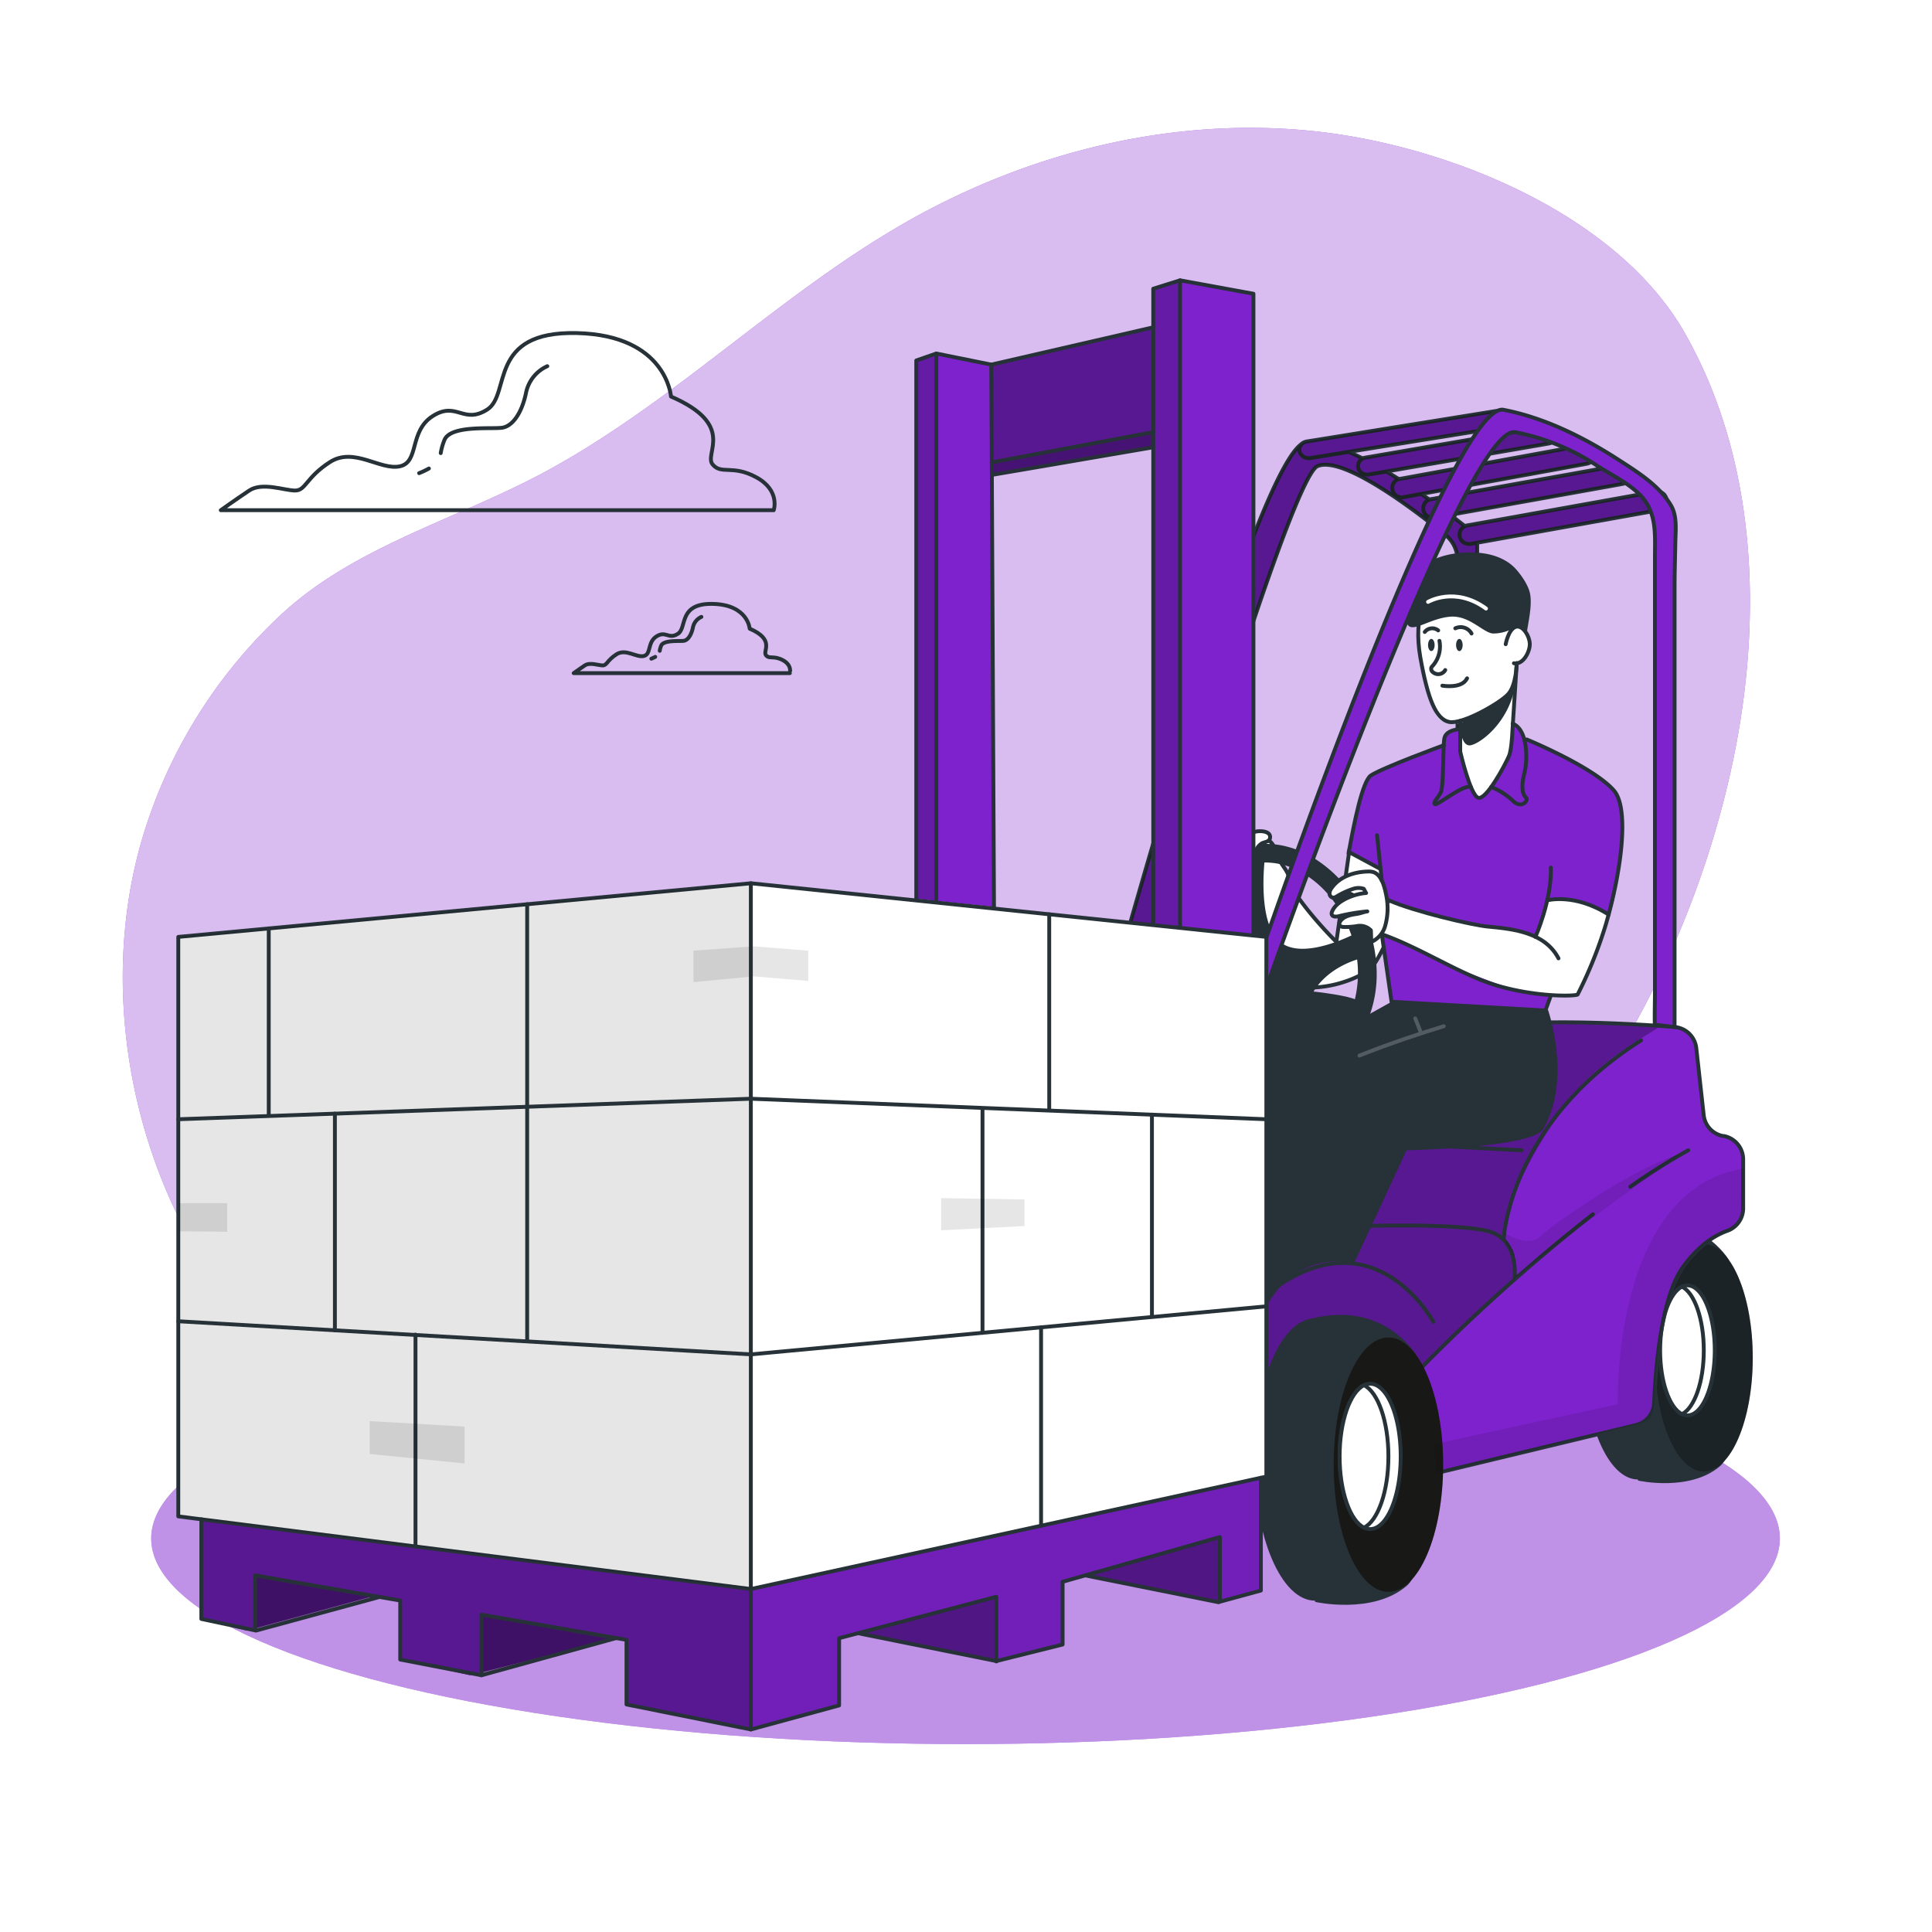 <svg class="animated" id="freepik_stories-logistics" xmlns="http://www.w3.org/2000/svg" viewBox="0 0 500 500" version="1.1" xmlns:xlink="http://www.w3.org/1999/xlink" xmlns:svgjs="http://svgjs.com/svgjs"><style>svg#freepik_stories-logistics:not(.animated) .animable {opacity: 0;}svg#freepik_stories-logistics.animated #freepik--Clouds--inject-12 {animation: 1.5s Infinite  linear floating;animation-delay: 0s;}            @keyframes floating {                0% {                    opacity: 1;                    transform: translateY(0px);                }                50% {                    transform: translateY(-10px);                }                100% {                    opacity: 1;                    transform: translateY(0px);                }            }        </style><g id="freepik--background-simple--inject-12" class="animable" style="transform-origin: 242.331px 214.189px;"><path d="M444.68,105.15c11,30.85,10,65.92,2.58,97.29-14.62,62.15-54,118.1-107.63,152.79S218.86,403,156.18,390.86c-30.94-6-61.42-18.3-84.18-40.1-34.1-32.68-48.29-86.6-35.69-132A129.59,129.59,0,0,1,72.9,158.92c19-17.62,45.79-24.68,68.32-36.9,33.27-18,60.42-45.8,93.3-64.55,32.16-18.33,69.89-27.56,106.66-23.4,33.67,3.81,77.28,21.25,94.86,52.15A119.93,119.93,0,0,1,444.68,105.15Z" style="fill: #7E22CE; transform-origin: 242.331px 214.189px;" id="eljepro2iwrpc" class="animable"></path><g id="elhlr0d98gpcp"><path d="M444.68,105.15c11,30.85,10,65.92,2.58,97.29-14.62,62.15-54,118.1-107.63,152.79S218.86,403,156.18,390.86c-30.94-6-61.42-18.3-84.18-40.1-34.1-32.68-48.29-86.6-35.69-132A129.59,129.59,0,0,1,72.9,158.92c19-17.62,45.79-24.68,68.32-36.9,33.27-18,60.42-45.8,93.3-64.55,32.16-18.33,69.89-27.56,106.66-23.4,33.67,3.81,77.28,21.25,94.86,52.15A119.93,119.93,0,0,1,444.68,105.15Z" style="fill: rgb(255, 255, 255); opacity: 0.7; transform-origin: 242.331px 214.189px;" class="animable" id="elrnc13peytk7"></path></g></g><g id="freepik--Shadow--inject-12" class="animable" style="transform-origin: 249.88px 398.15px;"><ellipse cx="249.88" cy="398.15" rx="210.75" ry="53.22" style="fill: #7E22CE; transform-origin: 249.88px 398.15px;" id="el69eknhbnhmt" class="animable"></ellipse><g id="el0y8aaxcnogi"><ellipse cx="249.88" cy="398.15" rx="210.75" ry="53.22" style="fill: rgb(255, 255, 255); opacity: 0.5; transform-origin: 249.88px 398.15px;" class="animable" id="el6o3v7oeptj"></ellipse></g></g><g id="freepik--Character--inject-12" class="animable" style="transform-origin: 249.875px 260.065px;"><path d="M382.3,140.75V274.17l-5.1-.63V144.93a8.31,8.31,0,0,0-3.05-6.42c-7.45-6.06-26.49-20.73-33.19-17.87-6.28,2.68-34.14,94.17-47.8,140.15-4.61,15.5-7.6,25.83-7.6,25.83l-6.61,1.18s3-11.29,7.68-28.13c13.3-47.82,40.22-140.29,50.77-145.08h0a2,2,0,0,1,.63-.17c3-.29,6.86.74,11,2.53,1.19.51,2.41,1.08,3.65,1.71,2,1,4.08,2.15,6.12,3.37,1.09.65,2.18,1.31,3.26,2,2,1.26,3.93,2.55,5.78,3.82l2.1,1.46c1.95,1.4,3.77,2.73,5.37,3.93s2.75,2.1,3.81,2.93l1.48,1.17a4.29,4.29,0,0,1,1.62,3.14A1.37,1.37,0,0,1,382.3,140.75Z" style="fill: #7E22CE; stroke: rgb(38, 50, 56); stroke-miterlimit: 10; transform-origin: 330.625px 201.086px;" id="el1278h3xd7cs" class="animable"></path><path d="M387.68,110.72l-38.59,6.22-10,1.61a3.13,3.13,0,0,1-.42,0,2.35,2.35,0,0,1-2.37-1.79,2.1,2.1,0,0,1,1.07-2.21h0a2.55,2.55,0,0,1,.84-.3l48.57-7.82a2.39,2.39,0,0,1,2.8,1.75A2.19,2.19,0,0,1,387.68,110.72Z" style="fill: #7E22CE; stroke: rgb(38, 50, 56); stroke-miterlimit: 10; transform-origin: 362.94px 112.469px;" id="elvs9bruk87cl" class="animable"></path><path d="M400.82,114.78l-42,7.24-4.68.8a2.83,2.83,0,0,1-.41,0A2.29,2.29,0,0,1,351.5,121a2.18,2.18,0,0,1,1.24-2.37,2.34,2.34,0,0,1,.63-.21l46.63-8a2.29,2.29,0,0,1,2.68,1.79A2.22,2.22,0,0,1,400.82,114.78Z" style="fill: #7E22CE; stroke: rgb(38, 50, 56); stroke-miterlimit: 10; transform-origin: 377.089px 116.603px;" id="elp8gwlqht53" class="animable"></path><path d="M410.72,120l-42.82,7.82-4.81.88a1.9,1.9,0,0,1-.41,0,2.36,2.36,0,0,1-2.32-2,2.38,2.38,0,0,1,1.76-2.76l.14,0,47.63-8.7a2.37,2.37,0,0,1,2.74,1.94A2.41,2.41,0,0,1,410.72,120Z" style="fill: #7E22CE; stroke: rgb(38, 50, 56); stroke-miterlimit: 10; transform-origin: 386.495px 121.958px;" id="el9w9h6eytm6f" class="animable"></path><path d="M419.93,125.23l-44.56,8-4.22.75a2.09,2.09,0,0,1-.43,0,2.42,2.42,0,0,1-.72-4.72,1.46,1.46,0,0,1,.3-.07l48.78-8.75a2.42,2.42,0,1,1,.85,4.76Z" style="fill: #7E22CE; stroke: rgb(38, 50, 56); stroke-miterlimit: 10; transform-origin: 395.181px 127.186px;" id="elqajan2lpob" class="animable"></path><path d="M430.39,131.52a2.23,2.23,0,0,1-1.09.5l-47,8.44-1.75.31a3.11,3.11,0,0,1-.43,0,2.42,2.42,0,0,1-.92-4.65,2,2,0,0,1,.49-.14l48.78-8.75a2.36,2.36,0,0,1,1.37.16,2.41,2.41,0,0,1,.57,4.1Z" style="fill: #7E22CE; stroke: rgb(38, 50, 56); stroke-miterlimit: 10; transform-origin: 404.516px 133.985px;" id="elsga92his30h" class="animable"></path><g id="eldxp4ymr1wa6"><path d="M429.3,132l-47,8.44a1.37,1.37,0,0,1,0,.29v71l-5.1,7.16V144.93a8.31,8.31,0,0,0-3.05-6.42c-7.45-6.06-26.49-20.73-33.19-17.87-6.28,2.68-34.14,94.17-47.8,140.15l-5.68,1-.85-2.14c13.3-47.82,40.22-140.29,50.77-145.08h0a2.55,2.55,0,0,1,.84-.3l48.57-7.82a2.39,2.39,0,0,1,2.8,1.75,2.19,2.19,0,0,1-1.95,2.51l-38.59,6.22c1.19.51,2.41,1.08,3.65,1.71a2.34,2.34,0,0,1,.63-.21l46.63-8a2.29,2.29,0,0,1,2.68,1.79,2.22,2.22,0,0,1-1.86,2.58l-42,7.24c1.09.65,2.18,1.31,3.26,2l.14,0,47.63-8.7a2.37,2.37,0,0,1,2.74,1.94,2.41,2.41,0,0,1-1.91,2.8l-42.82,7.82,2.1,1.46a1.46,1.46,0,0,1,.3-.07l48.78-8.75a2.42,2.42,0,1,1,.85,4.76l-44.56,8c1.47,1.1,2.75,2.1,3.81,2.93a2,2,0,0,1,.49-.14l48.78-8.75a2.36,2.36,0,0,1,1.37.16c.22,1.41.4,2.78.57,4.1A2.23,2.23,0,0,1,429.3,132Z" style="opacity: 0.3; transform-origin: 358.48px 184.095px;" class="animable" id="el510qyjq8ocv"></path></g><path d="M447.41,326.06s-7.3-12.76-24.32-8.49c-7.37,1-13.21,15.24-13.21,32.63,0,18,6.28,32.65,14,32.69l.06.28s13.34,3,21.21-3.74S447.41,326.06,447.41,326.06Z" style="fill: rgb(38, 50, 56); transform-origin: 429.614px 350.266px;" id="elgojymeqvgsj" class="animable"></path><ellipse cx="440.94" cy="351.38" rx="12.67" ry="29.45" style="fill: rgb(38, 50, 56); transform-origin: 440.94px 351.38px;" id="el1vd2opal329" class="animable"></ellipse><g id="eloyt9z8r9ue"><ellipse cx="440.94" cy="351.38" rx="12.67" ry="29.45" style="opacity: 0.3; transform-origin: 440.94px 351.38px;" class="animable" id="elege5ctvgvp"></ellipse></g><path d="M443.78,349.48c0,9.3-3.17,16.83-7.08,16.83a3.2,3.2,0,0,1-1.41-.33h0c-3.22-1.58-5.65-8.36-5.65-16.5s2.43-14.91,5.65-16.49h0a3.22,3.22,0,0,1,1.41-.34C440.61,332.65,443.78,340.19,443.78,349.48Z" style="fill: rgb(255, 255, 255); stroke: rgb(38, 50, 56); stroke-miterlimit: 10; transform-origin: 436.71px 349.48px;" id="elwrwxdqt6p09" class="animable"></path><path d="M440.94,349.48c0,8.14-2.42,14.92-5.65,16.5h0c-3.22-1.58-5.65-8.36-5.65-16.5s2.43-14.91,5.65-16.49h0C438.52,334.57,440.94,341.35,440.94,349.48Z" style="fill: rgb(255, 255, 255); stroke: rgb(38, 50, 56); stroke-miterlimit: 10; transform-origin: 435.29px 349.485px;" id="elafcagmjdvdj" class="animable"></path><path d="M451.14,304.68c0,6.13.65,11.33-4.12,13.86s-13.24,6.51-17,25.51c-3.37,17,.44,22.7-5.28,24.25-4.45,1.22-38.25,9.42-52.89,13l-6.73,1.63-36.49-24.44-.89-.6-4.05-2.72,4.05-18.9.47-2.2,19.22-26.91,33-33.26,16-9.76s37.89.47,39.91,2.72,2.55,3.47,3.53,12.6-.18,12.75,6,14.54c5.35,1.53,5.38,3.86,5.3,8.44C451.16,303.12,451.14,303.87,451.14,304.68Z" style="fill: #7E22CE; transform-origin: 387.438px 323.535px;" id="el9rlnq4wfrij" class="animable"></path><g id="elijffb4dfm"><path d="M429.64,265.5s-.32.24-.33.27c-2.79,2.23-16.16,8.74-24.26,20.22s-16.1,26.18-15.93,34.87A6.88,6.88,0,0,1,392,325v5.88c-15.2,13.76-26,25.78-26,25.78l-37.37,1.8-.89,0V334.7l.47-.66,19.22-26.91,33-33.26,16-9.76S418.23,264.39,429.64,265.5Z" style="opacity: 0.3; transform-origin: 378.69px 311.285px;" class="animable" id="el28k90ongdfl"></path></g><path d="M370.16,381.62l53.28-12.83a6.15,6.15,0,0,0,4.65-5.73c.35-8.67,1.75-27.29,7.49-35.2,4.16-5.75,8.43-8.24,11.44-9.32a6.17,6.17,0,0,0,4.11-5.81V300.06a6.16,6.16,0,0,0-5-6.06l-.21,0a6.16,6.16,0,0,1-5-5.4L439,271.27a6.15,6.15,0,0,0-5.63-5.48c-10.93-.86-37-2.45-53.52.44" style="fill: none; stroke: rgb(38, 50, 56); stroke-linecap: round; stroke-linejoin: round; transform-origin: 410.645px 323.096px;" id="elgpxhzvpfxh5" class="animable"></path><path d="M421.91,307.13a168.59,168.59,0,0,1,15-9.44" style="fill: none; stroke: rgb(38, 50, 56); stroke-linecap: round; stroke-linejoin: round; transform-origin: 429.41px 302.41px;" id="el3it95elzd28" class="animable"></path><path d="M367.3,354.52a468,468,0,0,1,44.94-40.27" style="fill: none; stroke: rgb(38, 50, 56); stroke-linecap: round; stroke-linejoin: round; transform-origin: 389.77px 334.385px;" id="el453g0yxd1zo" class="animable"></path><path d="M370.93,342.06s-14.68-27.27-40.92-8.77" style="fill: none; stroke: rgb(38, 50, 56); stroke-linecap: round; stroke-linejoin: round; transform-origin: 350.47px 334.457px;" id="el737x3riaco6" class="animable"></path><path d="M391.94,331.12s1.29-9.63-5.88-12.21-35.59-1.56-35.59-1.56" style="fill: none; stroke: rgb(38, 50, 56); stroke-linecap: round; stroke-linejoin: round; transform-origin: 371.25px 324.136px;" id="eluc4hzfponmg" class="animable"></path><path d="M389.12,320.86s1.27-30,35.61-51.62" style="fill: none; stroke: rgb(38, 50, 56); stroke-linecap: round; stroke-linejoin: round; transform-origin: 406.925px 295.05px;" id="elv4r52yfjzj" class="animable"></path><path d="M366.55,350.75s-8.15-14.26-27.18-9.49c-8.23,1.16-14.76,17-14.76,36.46,0,20.15,7,36.49,15.69,36.53l.06.32s14.92,3.38,23.72-4.18S366.55,350.75,366.55,350.75Z" style="fill: rgb(38, 50, 56); transform-origin: 346.681px 377.803px;" id="el6hfu1yhr13w" class="animable"></path><ellipse cx="359.32" cy="379.05" rx="14.16" ry="32.91" style="fill: rgb(34, 34, 33); transform-origin: 359.32px 379.05px;" id="eldphwvg2tfrt" class="animable"></ellipse><g id="elr87k41podz"><ellipse cx="359.32" cy="379.05" rx="14.16" ry="32.91" style="opacity: 0.3; transform-origin: 359.32px 379.05px;" class="animable" id="elefof8o4mpto"></ellipse></g><path d="M362.5,376.92c0,10.39-3.55,18.81-7.92,18.81a3.57,3.57,0,0,1-1.58-.38h0c-3.6-1.76-6.31-9.34-6.31-18.43s2.71-16.67,6.31-18.43h0a3.57,3.57,0,0,1,1.58-.38C359,358.11,362.5,366.54,362.5,376.92Z" style="fill: rgb(255, 255, 255); stroke: rgb(38, 50, 56); stroke-miterlimit: 10; transform-origin: 354.595px 376.92px;" id="elrfps1tsxmv" class="animable"></path><path d="M359.32,376.92c0,9.09-2.71,16.67-6.32,18.43h0c-3.6-1.76-6.31-9.34-6.31-18.43s2.71-16.67,6.31-18.43h0C356.61,360.25,359.32,367.83,359.32,376.92Z" style="fill: rgb(255, 255, 255); stroke: rgb(38, 50, 56); stroke-miterlimit: 10; transform-origin: 353.005px 376.92px;" id="elaayrb5sa5le" class="animable"></path><g id="eltfs7l4oymlm"><path d="M447,318.54c-4.78,2.54-13.24,6.51-17,25.51-3.37,17,.44,22.7-5.28,24.25-4.45,1.22-38.25,9.42-52.89,13l-.91-7.52,47.77-10.38s-1.71-55.24,32.47-61c0,.71,0,1.46,0,2.27C451.14,310.81,451.79,316,447,318.54Z" style="opacity: 0.1; transform-origin: 411.05px 341.85px;" class="animable" id="ely728ed1clln"></path></g><g id="elat75gvycj6"><path d="M389.12,318.88s6.32,4.35,9.65,1,26-18.84,36.51-21.33c0,0-34.41,24-45.51,34.35,0,0,5.72-3.05,0-11Z" style="opacity: 0.1; transform-origin: 412.2px 315.725px;" class="animable" id="eldcgduqko9k7"></path></g><path d="M322.47,224.18s2.26,25.07,14,31.35A30,30,0,0,0,354,251.31c4.07-2.54,12.25-26.51,13-28.83l-17.75-2.65-3.4,23.93s-7.77-7.57-12.28-15.17c.58-2.82-2.09-4.49-2.83-6.93C327.32,210.59,322.47,224.18,322.47,224.18Z" style="fill: rgb(255, 255, 255); stroke: rgb(38, 50, 56); stroke-linecap: round; stroke-linejoin: round; transform-origin: 344.735px 236.46px;" id="elz2oidibd76" class="animable"></path><path d="M388,186.94s5,0,7.08,4.46c0,0,18.89,7.76,22.54,13.18s2,26.91-2.53,36.17a27,27,0,0,1-13.29,12.62L400,261.52l-39.27-.41-3.84-24.65.15-11.55-7.94-4.44s2.35-18.1,5.73-19.8S373,192.9,373,192.9s1-3,3-3.85S388,186.94,388,186.94Z" style="fill: #7E22CE; transform-origin: 384.359px 224.23px;" id="elqac6p9nj33" class="animable"></path><path d="M416.32,236.69s-4.82,17.31-8,20.69c0,0-8.55.68-15-.9s-33-12.35-36.19-15.65,2.82-7.34,2.82-7.34a117.46,117.46,0,0,0,12.86,3.75c7.58,1.78,20.82,3,24.54,5.21l3.06-9.46A19.25,19.25,0,0,1,416.32,236.69Z" style="fill: rgb(255, 255, 255); transform-origin: 386.258px 245.047px;" id="eld59gelrfw5d" class="animable"></path><path d="M367,159.06s-.68,5.32,1.38,15.4,3.73,12.71,6.61,12.41,2.88,1.33,2.88,1.33v6.3s2.87,11.31,4.62,11.95,6.88-8.64,8.13-11.27,1.26-14.32,1.26-14.32l.59-9.21a4.26,4.26,0,0,0,3.41-4.93c-.63-4.14-5.39-9.63-5.39-9.63S375.53,153.52,367,159.06Z" style="fill: rgb(255, 255, 255); transform-origin: 381.419px 181.22px;" id="elx2wgdua04ba" class="animable"></path><path d="M327.73,255.53s22,1.32,24.25,3.81,1.74,8.46,1.74,8.46l4.54,3.23-7.79,55.82S336,323.1,327.73,338.09Z" style="fill: rgb(38, 50, 56); transform-origin: 342.995px 296.81px;" id="elpvppbnuj33e" class="animable"></path><path d="M372.52,165.85a7.55,7.55,0,0,1-1.81,6.54,1.31,1.31,0,0,0-.27.35,1.07,1.07,0,0,0,.38,1.2,2.09,2.09,0,0,0,3.21-.53" style="fill: none; stroke: rgb(38, 50, 56); stroke-linecap: round; stroke-linejoin: round; transform-origin: 372.207px 170.16px;" id="elsbeherb0yzd" class="animable"></path><path d="M372.2,163.15a2.46,2.46,0,0,0-3.47.4" style="fill: none; stroke: rgb(38, 50, 56); stroke-linecap: round; stroke-linejoin: round; transform-origin: 370.465px 163.081px;" id="eltzf9cphwa6" class="animable"></path><path d="M376.63,162.61a3.24,3.24,0,0,1,4.2,1.34" style="fill: none; stroke: rgb(38, 50, 56); stroke-linecap: round; stroke-linejoin: round; transform-origin: 378.73px 163.126px;" id="elb9oogmbmhwb" class="animable"></path><path d="M371.28,166.93c0,.87-.38,1.57-.85,1.57s-.85-.7-.85-1.57.38-1.58.85-1.58S371.28,166.06,371.28,166.93Z" style="fill: rgb(38, 50, 56); transform-origin: 370.43px 166.925px;" id="elmzvsrqsqog" class="animable"></path><ellipse cx="377.68" cy="166.93" rx="0.85" ry="1.58" style="fill: rgb(38, 50, 56); transform-origin: 377.68px 166.93px;" id="elp01xvwkm3wq" class="animable"></ellipse><path d="M373.28,177.45s5.05.9,6.4-1.9" style="fill: none; stroke: rgb(38, 50, 56); stroke-linecap: round; stroke-linejoin: round; transform-origin: 376.48px 176.569px;" id="eled92kmg114l" class="animable"></path><path d="M369.58,153s-3.95,6.24-2,17.13,4.05,16,7.45,16.71,13-4.77,15.22-7.12,2.26-8.1,2.26-8.1" style="fill: none; stroke: rgb(38, 50, 56); stroke-linecap: round; stroke-linejoin: round; transform-origin: 379.775px 169.951px;" id="el7ptwadvekl" class="animable"></path><path d="M389.67,166.72s.69-3.84,2.56-4.48,3.68,2.48,3.68,4.48-1.74,5.4-4.11,4.93" style="fill: none; stroke: rgb(38, 50, 56); stroke-linecap: round; stroke-linejoin: round; transform-origin: 392.79px 166.925px;" id="elngxeg3p2ns" class="animable"></path><path d="M391.69,162.53a10.35,10.35,0,0,1-5.38,1.42c-2.54-.27-6.07-4.75-11-4.35s-9.1,3.75-10.71,2.41.81-4.95.81-4.95l1.13-1.43s-.3-3.06-.3-5.61,4.09-6.48,12.52-7,12.18,2.74,13.54,4.24c.32.36,3,3.38,3.64,6.22.7,3.22-.53,7.88-.83,10.51C393.81,161.34,391.69,162.53,391.69,162.53Z" style="fill: rgb(38, 50, 56); transform-origin: 380.1px 153.477px;" id="elyt192savk" class="animable"></path><path d="M369.58,155.77s6.95-4.14,15,1.72" style="fill: none; stroke: rgb(255, 255, 255); stroke-linecap: round; stroke-linejoin: round; transform-origin: 377.08px 155.92px;" id="elcu5d570y18k" class="animable"></path><path d="M377.9,186.58v7.92s2.57,11.18,4.62,11.95,6.94-8.35,8-10.79c.55-1.31.8-4.37.92-6.94l1.09-17.07" style="fill: none; stroke: rgb(38, 50, 56); stroke-linecap: round; stroke-linejoin: round; transform-origin: 385.215px 189.073px;" id="elvaxh5kjw57m" class="animable"></path><path d="M377.68,188.72s-3.51.13-3.9,2.44-.12,12.33-.89,13.87-2.06,2.57-1.55,3.09,7.52-5.35,9.35-4.41" style="fill: none; stroke: rgb(38, 50, 56); stroke-linecap: round; stroke-linejoin: round; transform-origin: 375.957px 198.436px;" id="el29fljta3o2d" class="animable"></path><path d="M385.93,203.67a18,18,0,0,1,5.58,3.55c2.32,2.31,4.12-.17,3.47-.73s-1.54-2.1-.51-6.21.8-11.55-3-13" style="fill: none; stroke: rgb(38, 50, 56); stroke-linecap: round; stroke-linejoin: round; transform-origin: 390.522px 197.734px;" id="el55incyftx6y" class="animable"></path><path d="M349,220.9c1.47-8.08,3.6-18.79,5.81-20.23,3.19-2.07,18.86-7.81,18.86-7.81" style="fill: none; stroke: rgb(38, 50, 56); stroke-linecap: round; stroke-linejoin: round; transform-origin: 361.335px 206.88px;" id="elir53eunccsm" class="animable"></path><polyline points="355.33 226 360.13 259.25 399.95 261.52 401.35 257.66" style="fill: none; stroke: rgb(38, 50, 56); stroke-linecap: round; stroke-linejoin: round; transform-origin: 378.34px 243.76px;" id="el8ocbw2otsvc" class="animable"></polyline><line x1="359.09" y1="235.67" x2="347.18" y2="230.3" style="fill: none; stroke: rgb(34, 34, 33); stroke-linecap: round; stroke-linejoin: round; transform-origin: 353.135px 232.985px;" id="elnlc32ioscm" class="animable"></line><path d="M354,239.43a34.13,34.13,0,0,0-14-17.38c-6.39-3.85-13.32-4.69-19.53-2.36s-10.89,7.51-13.17,14.61a30.49,30.49,0,0,0-1.19,5.41l4.79.64a24,24,0,0,1,1-4.57c1.82-5.66,5.45-9.77,10.25-11.57a15.58,15.58,0,0,1,5.45-1,19.14,19.14,0,0,1,9.89,2.95,26.45,26.45,0,0,1,7,6.24,31.54,31.54,0,0,1,4.9,8.69,29.27,29.27,0,0,1,.83,19.11c-1.82,5.66-5.45,9.77-10.25,11.57a16.64,16.64,0,0,1-12.36-.47v5.16a22.15,22.15,0,0,0,6.9,1.13,20.37,20.37,0,0,0,7.15-1.3c6.21-2.33,10.89-7.52,13.17-14.62a31.6,31.6,0,0,0,1.46-9.54A36.41,36.41,0,0,0,354,239.43Z" style="fill: rgb(38, 50, 56); transform-origin: 331.2px 247.994px;" id="elvrqwqt6ybv" class="animable"></path><path d="M327.49,220.83s-2.51,17.38,3.64,22.8,20.3-2.38,20.3-2.38l2.2,6.43s-18.23,3.06-16,21.35l-10.36,1.35V242.43l-8.5-1.09s.53-8.63-5.49-13.38A35.7,35.7,0,0,1,327.49,220.83Z" style="fill: rgb(38, 50, 56); transform-origin: 333.455px 245.605px;" id="elp8n4zaskq" class="animable"></path><path d="M357.61,241.78c10,3.51,20.24,10.36,29.31,13.13,10.59,3.23,20.76,2.92,21.37,2.47a111.49,111.49,0,0,0,7.26-18c4-13.63,6.24-30.12,2.1-34.83-5.41-6.15-22.54-13.18-22.54-13.18" style="fill: none; stroke: rgb(38, 50, 56); stroke-linecap: round; stroke-linejoin: round; transform-origin: 388.735px 224.514px;" id="elhbttwf4sj7j" class="animable"></path><path d="M377.9,188.2s.24,5.22,2.79,4.66,9.64-5.76,11.43-15.27a18,18,0,0,1-6.19,5.28c-4.21,2.24-7.2,3.45-7.2,3.45Z" style="fill: rgb(38, 50, 56); transform-origin: 385.01px 185.246px;" id="el4ja3nihdn7" class="animable"></path><path d="M358.43,230.22c-.49-1.94-1.37-4.12-3.19-4.57a4.38,4.38,0,0,0-1.25-.1c-3.55.08-7.3,1.34-9.35,4.24a2.58,2.58,0,0,0-.56,1.38,1.11,1.11,0,0,0,.82,1.13,1.65,1.65,0,0,0,1-.28,19.93,19.93,0,0,1,4.35-2,4.38,4.38,0,0,1,2.68,0c.17.22.45.87.62,1.09-2.86.18-7.69,1.92-8.81,4.81a1.13,1.13,0,0,0-.09.72c.19.67,1.15.64,1.83.47a48.39,48.39,0,0,1,7.38-1.24c-.92.13-1.82.52-2.73.66-1.64.23-3.49.61-4.33,2a1,1,0,0,0-.15.83c.13.35.56.49.94.54a18.93,18.93,0,0,0,3.75-.26,3.94,3.94,0,0,1,3.44,1.13c.07,1.1.05,1.92.12,3a6.4,6.4,0,0,0,3.54-4,16.8,16.8,0,0,0,.36-7.88C358.7,231.42,358.58,230.83,358.43,230.22Z" style="fill: rgb(255, 255, 255); stroke: rgb(38, 50, 56); stroke-linecap: round; stroke-linejoin: round; transform-origin: 351.593px 234.656px;" id="elmbrv1xllgk" class="animable"></path><path d="M397.36,242.45s4.26-9.46,4-17.92" style="fill: none; stroke: rgb(38, 50, 56); stroke-linecap: round; stroke-linejoin: round; transform-origin: 399.366px 233.49px;" id="elk1vs8fodm18" class="animable"></path><path d="M400.59,261.24s6.34,18.19-1.24,31c-2.87,4.86-35.33,5.45-35.33,5.45l-13.55,29.16-15.29-53.67,24.95-13.93Z" style="fill: rgb(38, 50, 56); transform-origin: 369.127px 293.05px;" id="elzbq7i6awy5" class="animable"></path><line x1="362.85" y1="296.09" x2="393.77" y2="297.69" style="fill: none; stroke: rgb(38, 50, 56); stroke-linecap: round; stroke-linejoin: round; transform-origin: 378.31px 296.89px;" id="elhyyrhv2vvbd" class="animable"></line><path d="M359.43,233c6.61,2.91,21.55,6.42,25.67,6.8,6.73.62,14.74,1.55,18.24,8.22" style="fill: none; stroke: rgb(38, 50, 56); stroke-linecap: round; stroke-linejoin: round; transform-origin: 381.385px 240.51px;" id="elidvhaa3fu8" class="animable"></path><path d="M400.42,233s7.15-1.91,15.9,3.7" style="fill: none; stroke: rgb(38, 50, 56); stroke-linecap: round; stroke-linejoin: round; transform-origin: 408.37px 234.693px;" id="el3bfrywu3kco" class="animable"></path><g id="elmujxzrx2k1"><g style="opacity: 0.2; transform-origin: 362.73px 268.37px;" class="animable" id="elkz2jjw9jfw"><path d="M373.64,265.59c-5.46,1.66-13.48,4.27-21.82,7.59" style="fill: none; stroke: rgb(255, 255, 255); stroke-linecap: round; stroke-linejoin: round; transform-origin: 362.73px 269.385px;" id="elu1fh15h387k" class="animable"></path><line x1="367.57" y1="266.84" x2="366.26" y2="263.56" style="fill: none; stroke: rgb(255, 255, 255); stroke-linecap: round; stroke-linejoin: round; transform-origin: 366.915px 265.2px;" id="elqtoebd4j2qe" class="animable"></line></g></g><line x1="357.61" y1="227.89" x2="356.38" y2="216.16" style="fill: none; stroke: rgb(38, 50, 56); stroke-linecap: round; stroke-linejoin: round; transform-origin: 356.995px 222.025px;" id="elewwz0y1vyca" class="animable"></line><path d="M316.44,220.4c-1.3,1.41-2.54,3.13-2.38,5a1.23,1.23,0,0,0,.53,1,1.27,1.27,0,0,0,1.34-.42,4.72,4.72,0,0,0,1.31-2.21C317.47,223,318.33,218.36,316.44,220.4Z" style="fill: rgb(255, 255, 255); stroke: rgb(38, 50, 56); stroke-linecap: round; stroke-linejoin: round; transform-origin: 315.841px 223.168px;" id="ely9iy405inmm" class="animable"></path><path d="M320.89,222a19,19,0,0,1-2.44,3.14.35.35,0,0,1-.13.08.28.28,0,0,1-.14-.06,2.58,2.58,0,0,1-.93-1.82,5.82,5.82,0,0,1,.27-2.07,6.6,6.6,0,0,1,2.25-3.66,1.51,1.51,0,0,1,.71-.31,1.55,1.55,0,0,1,.81.18,6.74,6.74,0,0,1,1.18.64A24.27,24.27,0,0,1,320.89,222Z" style="fill: rgb(255, 255, 255); stroke: rgb(38, 50, 56); stroke-linecap: round; stroke-linejoin: round; transform-origin: 319.856px 221.259px;" id="elehyl5wet4g5" class="animable"></path><path d="M324.37,215.43c-2.33,1.22-3.62,4.72-3.9,7.16-.1.82,0,1.73,1,1.93a2.43,2.43,0,0,0,2.38-1.25,12.2,12.2,0,0,0,1-2.66,4.17,4.17,0,0,1,1.61-2.28c.72-.48,2-.37,2.21-1.41C329.09,214.88,325.47,214.86,324.37,215.43Z" style="fill: rgb(255, 255, 255); stroke: rgb(38, 50, 56); stroke-linecap: round; stroke-linejoin: round; transform-origin: 324.572px 219.821px;" id="el6a6iyjgyncs" class="animable"></path><line x1="357.3" y1="224.91" x2="349.05" y2="220.47" style="fill: none; stroke: rgb(38, 50, 56); stroke-linecap: round; stroke-linejoin: round; transform-origin: 353.175px 222.69px;" id="eljoww717tje" class="animable"></line><polygon points="324.39 76.02 324.39 241.68 305.38 241.79 298.46 243.19 298.46 115.75 298.43 115.76 298.42 115.76 257.02 122.85 256.56 122.93 257.25 234.69 237.13 232.6 237.13 93.28 242.33 91.49 256.56 94.37 256.65 94.35 297.94 84.66 297.99 84.64 298.42 75.52 298.42 75.5 298.46 74.72 305.38 72.55 324.39 76.02" style="fill: #7E22CE; transform-origin: 280.76px 157.87px;" id="eleg7skj041il" class="animable"></polygon><g id="el9ew6avgh5fk"><polygon points="298.42 115.76 257.69 122.74 257.02 122.85 256.65 94.35 297.94 84.66 298.36 112.06 298.42 115.76" style="opacity: 0.3; transform-origin: 277.535px 103.755px;" class="animable" id="elv0b4yj8jg7e"></polygon></g><g id="el890c65kg91d"><polygon points="298.42 115.76 257.02 122.85 257.08 119.59 298.36 112.06 298.42 115.76" style="opacity: 0.2; transform-origin: 277.72px 117.455px;" class="animable" id="elqtpf6ynobzi"></polygon></g><g id="el4ovsbwfr1yp"><polygon points="242.33 91.49 242.33 233.15 237.13 232.6 237.13 93.28 242.33 91.49" style="opacity: 0.2; transform-origin: 239.73px 162.32px;" class="animable" id="elwcekqw59kvo"></polygon></g><g id="elcvs1ywq5m3i"><polygon points="305.38 72.55 305.38 241.79 298.46 243.19 298.43 115.76 298.42 75.52 298.42 75.5 298.46 74.72 305.38 72.55" style="opacity: 0.2; transform-origin: 301.9px 157.87px;" class="animable" id="eliuj1ss0n9t"></polygon></g><polyline points="324.39 242.6 324.39 76.02 305.39 72.55 298.46 74.72 298.46 244.25" style="fill: none; stroke: rgb(38, 50, 56); stroke-linecap: round; stroke-linejoin: round; transform-origin: 311.425px 158.4px;" id="elthbpi423pqk" class="animable"></polyline><line x1="305.39" y1="72.55" x2="305.39" y2="243.19" style="fill: none; stroke: rgb(38, 50, 56); stroke-linecap: round; stroke-linejoin: round; transform-origin: 305.39px 157.87px;" id="el3d8i4ygaqf5" class="animable"></line><polyline points="257.25 236.34 256.55 94.36 242.32 91.49 237.13 93.29 237.13 235.19" style="fill: none; stroke: rgb(38, 50, 56); stroke-linecap: round; stroke-linejoin: round; transform-origin: 247.19px 163.915px;" id="eleqk2gtn0p5v" class="animable"></polyline><line x1="242.32" y1="91.49" x2="242.32" y2="238.31" style="fill: none; stroke: rgb(38, 50, 56); stroke-linecap: round; stroke-linejoin: round; transform-origin: 242.32px 164.9px;" id="elvebqcruk1s" class="animable"></line><line x1="256.55" y1="94.36" x2="298.46" y2="84.71" style="fill: none; stroke: rgb(38, 50, 56); stroke-linecap: round; stroke-linejoin: round; transform-origin: 277.505px 89.535px;" id="elqhww66zhij" class="animable"></line><line x1="256.65" y1="119.67" x2="298.46" y2="111.83" style="fill: none; stroke: rgb(38, 50, 56); stroke-linecap: round; stroke-linejoin: round; transform-origin: 277.555px 115.75px;" id="elo2149b6dto" class="animable"></line><line x1="257.02" y1="122.85" x2="298.46" y2="115.75" style="fill: none; stroke: rgb(38, 50, 56); stroke-linecap: round; stroke-linejoin: round; transform-origin: 277.74px 119.3px;" id="elsbmbdpkv3xj" class="animable"></line><path d="M433.38,265.79V152.36c0-4,.12-8.05.2-12.06.06-3.19.52-6.78-1.19-9.6-3.07-5.1-8.52-8.47-13.41-11.64-9.09-5.88-19.18-10.92-29.86-13-13.32-2.63-61.81,137.81-61.81,137.81l.42,11.68s51.29-146,64.39-143.7a58.24,58.24,0,0,1,21.42,8.81c3.61,2.32,7.69,4.24,10.76,7.28,4.58,4.53,4,10.32,4,16.26v26.91q0,24.07,0,48.15v38.37c0,.4-.14,7.54,0,7.56Z" style="fill: #7E22CE; stroke: rgb(38, 50, 56); stroke-miterlimit: 10; transform-origin: 380.495px 185.907px;" id="elc8j8s7mccph" class="animable"></path><polygon points="326.31 377.33 326.31 411.63 315.69 414.52 280.84 407.71 275 409.37 275 425.6 257.85 429.97 222.04 422.67 217.17 423.95 217.17 441.36 194.32 447.58 162.15 441.11 162.15 424.39 158.48 424.27 121.62 433.55 103.58 429.49 103.58 414.22 95.49 413.37 63.83 421.99 52.11 418.97 52.11 386.9 194.32 381.94 202.92 381.64 326.31 377.33" style="fill: #7E22CE; transform-origin: 189.21px 412.455px;" id="elq1xp8l2ta9" class="animable"></polygon><g id="elnknicvyh1s"><polygon points="326.31 377.33 326.31 411.63 315.69 414.52 280.84 407.71 275 409.37 275 425.6 257.85 429.97 222.04 422.67 217.17 423.95 217.17 441.36 194.32 447.58 194.32 381.94 202.92 381.64 326.31 377.33" style="opacity: 0.1; transform-origin: 260.315px 412.455px;" class="animable" id="el0nzgjdjgc9c"></polygon></g><g id="el0p3rbdsl5d1f"><polygon points="194.32 380.93 194.32 447.58 162.15 441.11 162.15 424.39 158.48 424.27 121.62 433.55 103.58 429.49 103.58 414.22 95.49 413.37 63.83 421.99 52.11 418.97 52.11 369.19 194.32 380.93" style="opacity: 0.3; transform-origin: 123.215px 408.385px;" class="animable" id="eluw4si7ycrgi"></polygon></g><g id="el4z7inkmb3jj"><polygon points="124.6 417.87 124.6 433.56 158.48 424.27 124.6 417.87" style="opacity: 0.3; transform-origin: 141.54px 425.715px;" class="animable" id="el1gia49yl85d"></polygon></g><g id="elbviblbvgq7"><polygon points="257.85 413.24 257.85 429.97 222.04 422.67 257.85 413.24" style="opacity: 0.3; transform-origin: 239.945px 421.605px;" class="animable" id="elbniuqcy1pku"></polygon></g><g id="elzr3uphmtool"><polygon points="315.69 414.52 315.69 397.79 281.46 407.44 315.69 414.52" style="opacity: 0.3; transform-origin: 298.575px 406.155px;" class="animable" id="elj8yohj4qki"></polygon></g><g id="el6tc1qe5l2ya"><polygon points="66.03 407.7 97.91 413.38 66.03 421.94 66.03 407.7" style="opacity: 0.3; transform-origin: 81.97px 414.82px;" class="animable" id="ellxyld2o1ea"></polygon></g><polygon points="327.73 242.47 327.73 382.15 194.32 411.25 46.14 392.44 46.14 242.47 194.32 228.59 327.73 242.47" style="fill: rgb(255, 255, 255); transform-origin: 186.935px 319.92px;" id="el5fr0ps1jjx8" class="animable"></polygon><g id="el058go5h040gj"><polygon points="179.46 246.03 195.03 244.91 209.18 246.03 209.18 253.86 195.03 252.68 179.46 254.18 179.46 246.03" style="opacity: 0.1; transform-origin: 194.32px 249.545px;" class="animable" id="elvladli94xdb"></polygon></g><polygon points="46.14 242.47 46.14 392.44 194.32 411.24 327.73 382.14 327.73 242.47 194.32 228.59 46.14 242.47" style="fill: none; stroke: rgb(38, 50, 56); stroke-linecap: round; stroke-linejoin: round; transform-origin: 186.935px 319.915px;" id="elt7a5gx5tde" class="animable"></polygon><polyline points="194.32 447.58 194.32 411.24 194.32 228.59" style="fill: none; stroke: rgb(38, 50, 56); stroke-linecap: round; stroke-linejoin: round; transform-origin: 194.32px 338.085px;" id="elrb7p01naki" class="animable"></polyline><polyline points="159.48 423.93 124.6 433.56 103.58 429.49 103.58 414.22 66.03 407.7 66.03 421.94 52.11 418.98 52.11 393.2" style="fill: none; stroke: rgb(38, 50, 56); stroke-linecap: round; stroke-linejoin: round; transform-origin: 105.795px 413.38px;" id="el46jxoizshcw" class="animable"></polyline><line x1="66.27" y1="421.99" x2="97.91" y2="413.38" style="fill: none; stroke: rgb(38, 50, 56); stroke-linecap: round; stroke-linejoin: round; transform-origin: 82.09px 417.685px;" id="eljphm59a2ik" class="animable"></line><polyline points="257.85 429.98 257.85 413.24 217.16 423.96 217.16 441.36 194.32 447.58 162.14 441.11 162.14 424.39 124.6 417.87 124.6 433.56" style="fill: none; stroke: rgb(38, 50, 56); stroke-linecap: round; stroke-linejoin: round; transform-origin: 191.225px 430.41px;" id="elnsi80ur67vh" class="animable"></polyline><g id="el4h0czyihs2n"><polygon points="194.32 228.59 194.32 411.25 46.14 392.44 46.14 242.47 194.32 228.59" style="opacity: 0.1; transform-origin: 120.23px 319.92px;" class="animable" id="el2hrz44zcs3s"></polygon></g><polyline points="222.04 422.67 257.85 429.88 275 425.6 275 409.37 315.69 397.79 315.69 414.53 317.54 414.02 326.31 411.63 326.31 382.45" style="fill: none; stroke: rgb(38, 50, 56); stroke-linecap: round; stroke-linejoin: round; transform-origin: 274.175px 406.165px;" id="el966ru7dog9v" class="animable"></polyline><line x1="315.39" y1="414.66" x2="280.84" y2="407.71" style="fill: none; stroke: rgb(38, 50, 56); stroke-linecap: round; stroke-linejoin: round; transform-origin: 298.115px 411.185px;" id="elsuf0ss9ry2" class="animable"></line><polyline points="46.14 289.66 194.32 284.35 327.73 289.66" style="fill: none; stroke: rgb(38, 50, 56); stroke-linecap: round; stroke-linejoin: round; transform-origin: 186.935px 287.005px;" id="el155c913gee" class="animable"></polyline><polyline points="46.14 341.94 194.32 350.51 327.73 338.08" style="fill: none; stroke: rgb(38, 50, 56); stroke-linecap: round; stroke-linejoin: round; transform-origin: 186.935px 344.295px;" id="elb3g7ead56w" class="animable"></polyline><line x1="271.54" y1="236.63" x2="271.54" y2="287" style="fill: none; stroke: rgb(38, 50, 56); stroke-linecap: round; stroke-linejoin: round; transform-origin: 271.54px 261.815px;" id="elljtc7enok1" class="animable"></line><line x1="254.27" y1="287" x2="254.27" y2="344.93" style="fill: none; stroke: rgb(38, 50, 56); stroke-linecap: round; stroke-linejoin: round; transform-origin: 254.27px 315.965px;" id="elr1u3avazz3s" class="animable"></line><line x1="298.12" y1="288.48" x2="298.12" y2="340.38" style="fill: none; stroke: rgb(38, 50, 56); stroke-linecap: round; stroke-linejoin: round; transform-origin: 298.12px 314.43px;" id="elcq6fxpd06bg" class="animable"></line><line x1="269.43" y1="343.52" x2="269.43" y2="394.86" style="fill: none; stroke: rgb(38, 50, 56); stroke-linecap: round; stroke-linejoin: round; transform-origin: 269.43px 369.19px;" id="elet4na34vcgl" class="animable"></line><line x1="136.43" y1="234.01" x2="136.43" y2="347.02" style="fill: none; stroke: rgb(38, 50, 56); stroke-linecap: round; stroke-linejoin: round; transform-origin: 136.43px 290.515px;" id="el585g1kxvvka" class="animable"></line><line x1="69.55" y1="240.28" x2="69.55" y2="288.48" style="fill: none; stroke: rgb(38, 50, 56); stroke-linecap: round; stroke-linejoin: round; transform-origin: 69.55px 264.38px;" id="elgocqlm1e01" class="animable"></line><line x1="86.67" y1="288.21" x2="86.67" y2="344.3" style="fill: none; stroke: rgb(38, 50, 56); stroke-linecap: round; stroke-linejoin: round; transform-origin: 86.67px 316.255px;" id="el3ybkwbm0zmo" class="animable"></line><line x1="107.53" y1="400.23" x2="107.53" y2="345.39" style="fill: none; stroke: rgb(38, 50, 56); stroke-linecap: round; stroke-linejoin: round; transform-origin: 107.53px 372.81px;" id="ele78430rtnco" class="animable"></line><g id="ely4w27n80hua"><polygon points="46.27 311.37 58.8 311.37 58.8 318.78 46.27 318.65 46.27 311.37" style="opacity: 0.1; transform-origin: 52.535px 315.075px;" class="animable" id="elwehz4g2paw"></polygon></g><g id="elss27b75ijl"><polygon points="243.56 310.07 243.56 318.4 265.14 317.3 265.14 310.42 243.56 310.07" style="opacity: 0.1; transform-origin: 254.35px 314.235px;" class="animable" id="el50gbjfjfmnr"></polygon></g><g id="el21u0yofimb1"><polygon points="95.66 367.78 95.66 376.28 120.23 378.75 120.23 369.19 95.66 367.78" style="opacity: 0.1; transform-origin: 107.945px 373.265px;" class="animable" id="ellku3718fvz"></polygon></g></g><g id="freepik--Clouds--inject-12" class="animable" style="transform-origin: 130.816px 130.198px;"><path d="M195.72,123.52c-6.18-3.36-9.06-.56-11.32-3.36s6.23-10.19-10.75-17.54c0,0-1.09-15.85-24.34-16.42s-17,15.82-23.2,19.78-7.92-2.26-14.12,1.7-3.4,11.89-8.5,13-11.88-5.1-18.11-1.09-6.22,7.36-9,7.36-8.49-2.26-11.88,0-7.36,5.09-7.36,5.09H200.24S202,126.92,195.72,123.52Z" style="fill: none; stroke: rgb(38, 50, 56); stroke-linecap: round; stroke-linejoin: round; transform-origin: 128.804px 109.113px;" id="elwscssjlhqeo" class="animable"></path><path d="M111,121.25a19.51,19.51,0,0,1-2.53,1.2" style="fill: none; stroke: rgb(38, 50, 56); stroke-linecap: round; stroke-linejoin: round; transform-origin: 109.735px 121.85px;" id="elnpu7k6d12ip" class="animable"></path><path d="M141.64,94.77a9.63,9.63,0,0,0-5.51,6.93c-1.09,5.18-3.46,8.62-6.22,9s-13.15-.71-14.85,3.08a15.68,15.68,0,0,0-1,3.48" style="fill: none; stroke: rgb(38, 50, 56); stroke-linecap: round; stroke-linejoin: round; transform-origin: 127.85px 106.015px;" id="elky5fnhjzmw" class="animable"></path><path d="M202.65,170.88c-2.44-1.32-3.55-.22-4.43-1.32s2.43-4-4.2-6.86c0,0-.45-6.19-9.51-6.41s-6.63,6.19-9.07,7.74-3.09-.88-5.53.66-1.32,4.65-3.31,5.09-4.64-2-7.07-.44-2.43,2.87-3.54,2.87-3.32-.88-4.64,0-2.88,2-2.88,2h55.94S205.07,172.21,202.65,170.88Z" style="fill: none; stroke: rgb(38, 50, 56); stroke-linecap: round; stroke-linejoin: round; transform-origin: 176.481px 165.247px;" id="el73hcuu3r6qv" class="animable"></path><path d="M169.57,170a9.76,9.76,0,0,1-1,.47" style="fill: none; stroke: rgb(38, 50, 56); stroke-linecap: round; stroke-linejoin: round; transform-origin: 169.07px 170.235px;" id="elqkngl2y9wh9" class="animable"></path><path d="M181.52,159.65a3.79,3.79,0,0,0-2.18,2.69c-.4,2-1.34,3.38-2.42,3.51s-5.13-.26-5.8,1.22a5.72,5.72,0,0,0-.38,1.36" style="fill: none; stroke: rgb(38, 50, 56); stroke-linecap: round; stroke-linejoin: round; transform-origin: 176.13px 164.04px;" id="elwou7hzhaql" class="animable"></path></g><defs>     <filter id="active" height="200%">         <feMorphology in="SourceAlpha" result="DILATED" operator="dilate" radius="2"></feMorphology>                <feFlood flood-color="#32DFEC" flood-opacity="1" result="PINK"></feFlood>        <feComposite in="PINK" in2="DILATED" operator="in" result="OUTLINE"></feComposite>        <feMerge>            <feMergeNode in="OUTLINE"></feMergeNode>            <feMergeNode in="SourceGraphic"></feMergeNode>        </feMerge>    </filter>    <filter id="hover" height="200%">        <feMorphology in="SourceAlpha" result="DILATED" operator="dilate" radius="2"></feMorphology>                <feFlood flood-color="#ff0000" flood-opacity="0.5" result="PINK"></feFlood>        <feComposite in="PINK" in2="DILATED" operator="in" result="OUTLINE"></feComposite>        <feMerge>            <feMergeNode in="OUTLINE"></feMergeNode>            <feMergeNode in="SourceGraphic"></feMergeNode>        </feMerge>            <feColorMatrix type="matrix" values="0   0   0   0   0                0   1   0   0   0                0   0   0   0   0                0   0   0   1   0 "></feColorMatrix>    </filter></defs></svg>
